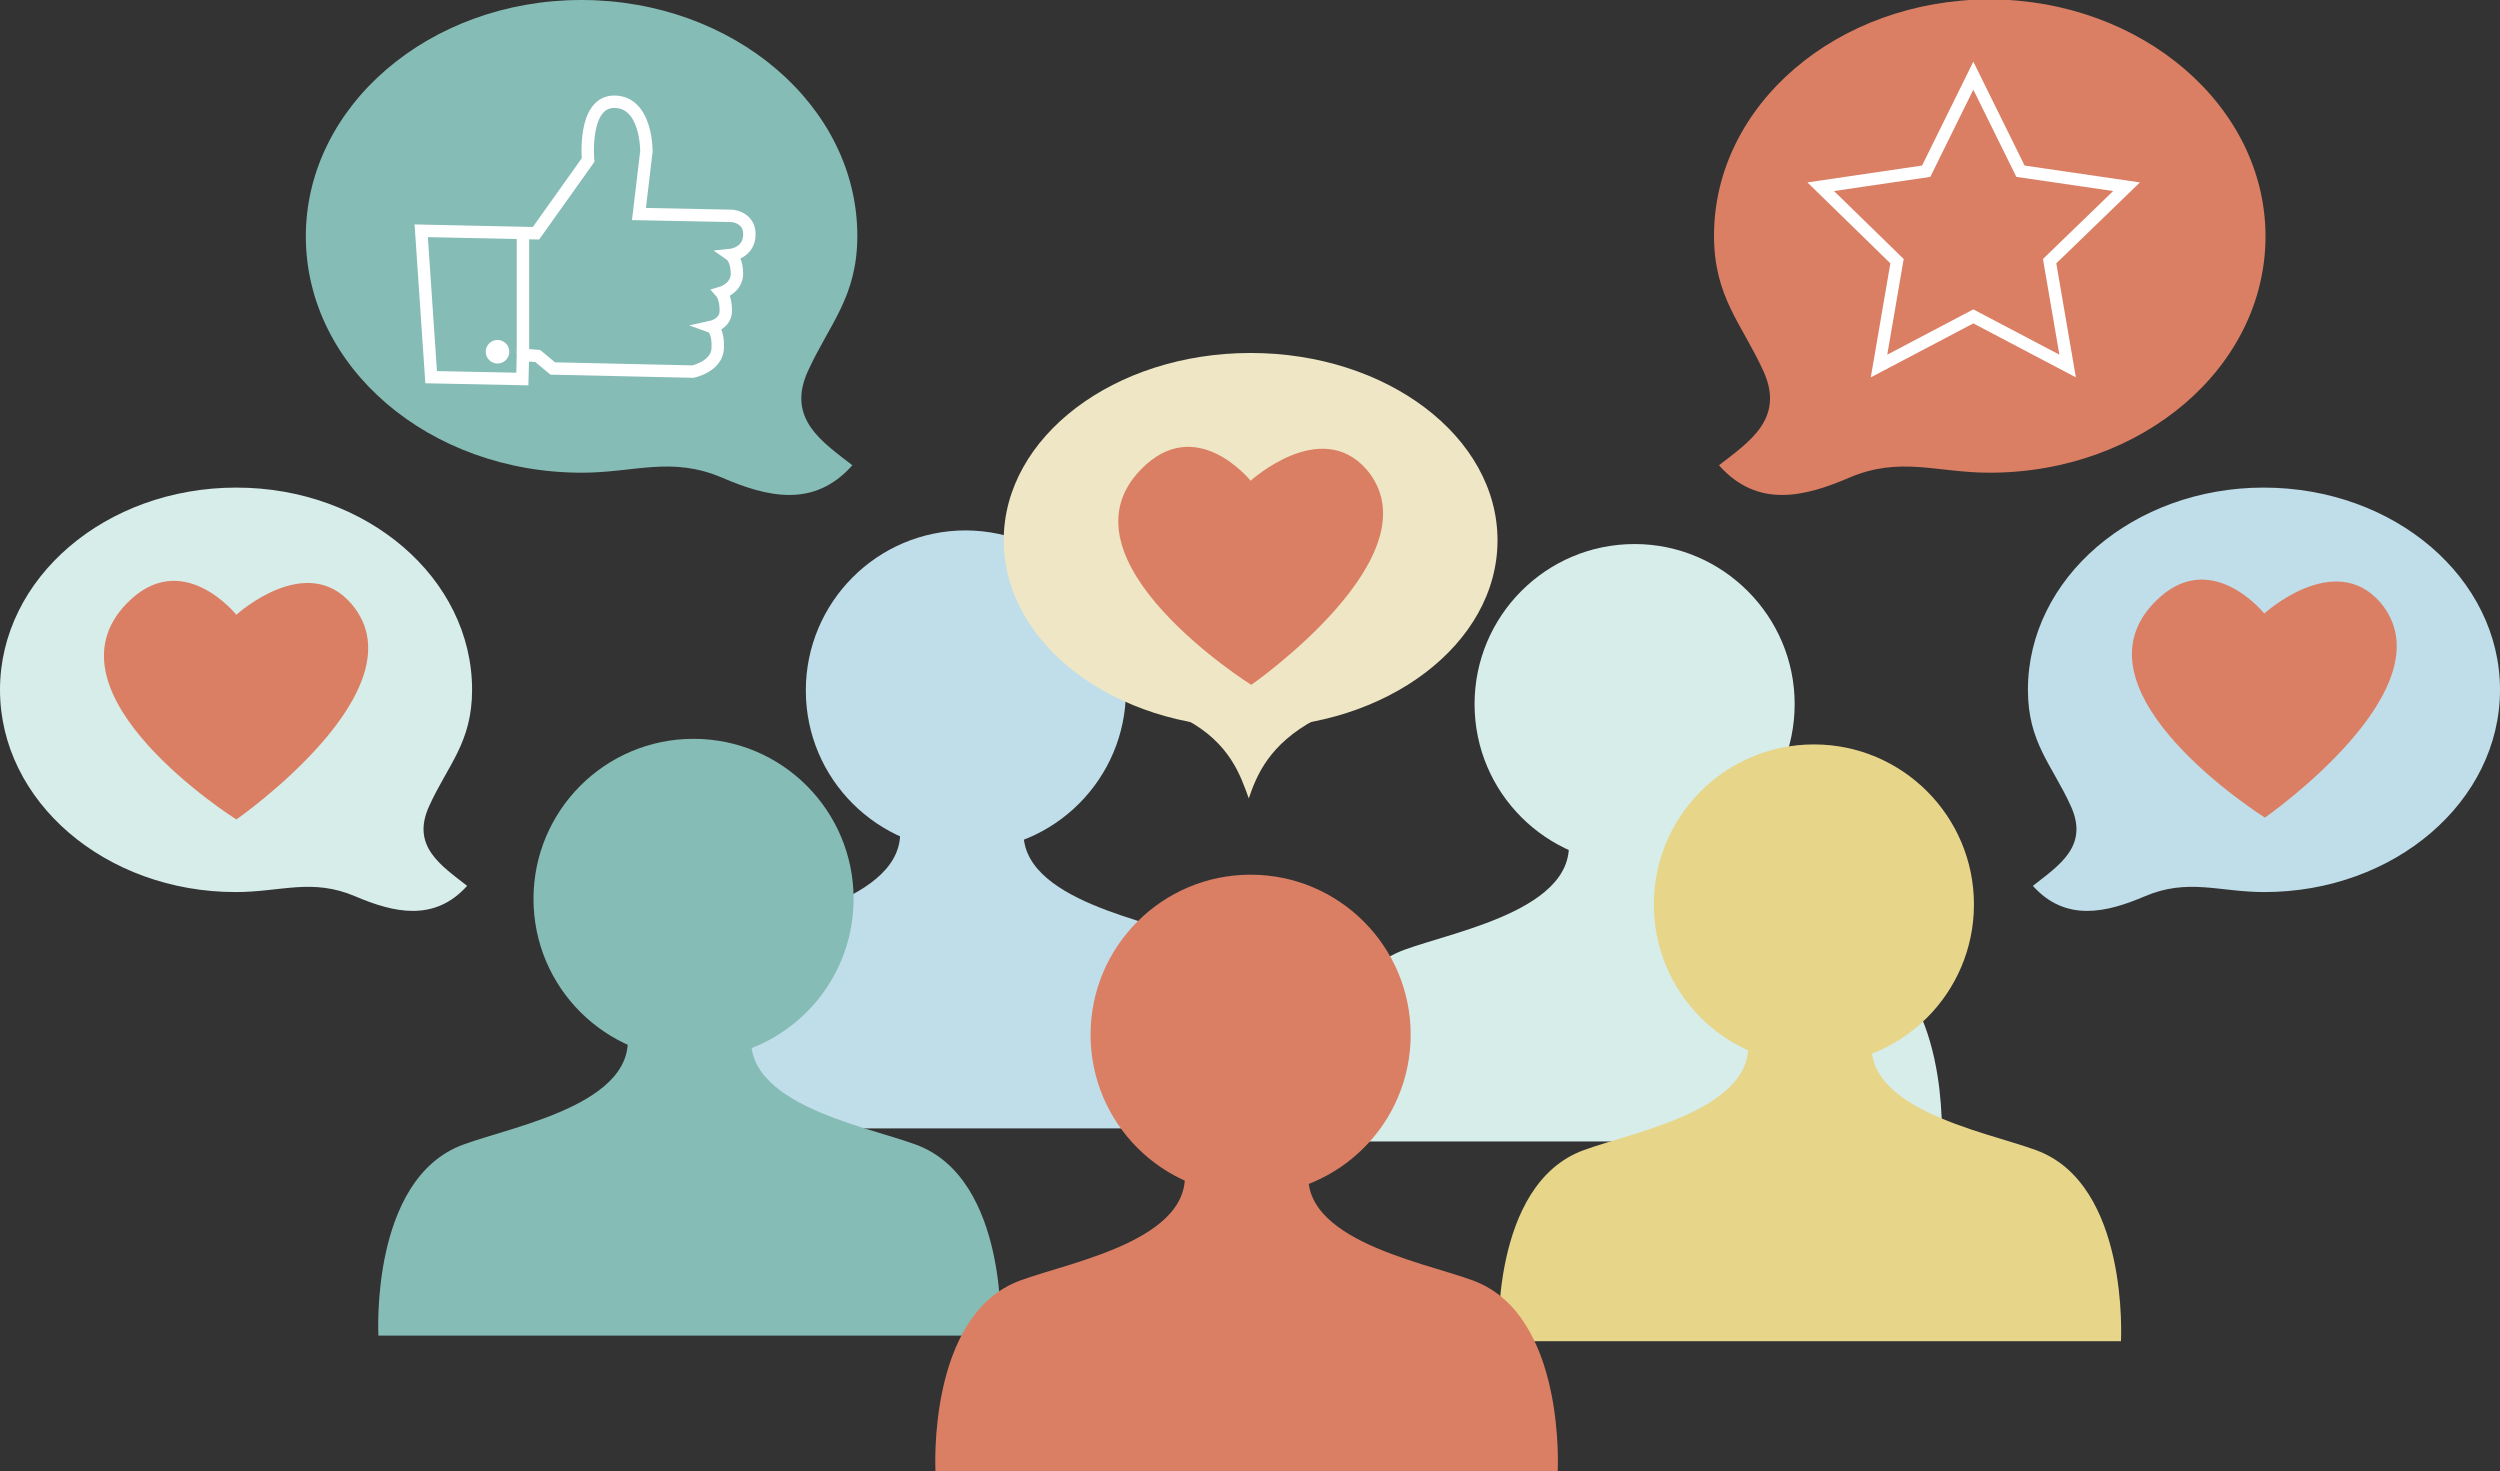 <?xml version="1.0" encoding="utf-8"?>
<!-- Generator: Adobe Illustrator 16.0.4, SVG Export Plug-In . SVG Version: 6.00 Build 0)  -->
<!DOCTYPE svg PUBLIC "-//W3C//DTD SVG 1.1//EN" "http://www.w3.org/Graphics/SVG/1.1/DTD/svg11.dtd">
<svg version="1.1" id="Layer_1" xmlns="http://www.w3.org/2000/svg" xmlns:xlink="http://www.w3.org/1999/xlink" x="0px" y="0px"
	 width="403px" height="237.2px" viewBox="0 0 403 237.2" style="enable-background:new 0 0 403 237.2;" xml:space="preserve">
<rect x="0" y="0" width="403" height="237.2" fill="#333333" stroke="none"/>
<g>
	<path style="fill:#C0DEE9;" d="M181.5,111.3c0,14.2-11.5,25.8-25.8,25.8c-14.2,0-25.8-11.5-25.8-25.8c0-14.2,11.5-25.8,25.8-25.8
		C170,85.6,181.5,97.1,181.5,111.3z"/>
	<path style="fill:#C0DEE9;" d="M144.6,131.2c4.1,12.9-17.6,16.7-26,19.8c-15.1,5.5-13.7,30.9-13.7,30.9h100.3
		c0,0,1.4-25.3-13.7-30.9c-8.4-3.1-30.1-6.9-26-19.8"/>
</g>
<g>
	<path style="fill:#D7EDEA;" d="M289.3,113.5c0,14.2-11.5,25.8-25.8,25.8c-14.2,0-25.8-11.5-25.8-25.8c0-14.2,11.5-25.8,25.8-25.8
		C277.7,87.7,289.3,99.3,289.3,113.5z"/>
	<path style="fill:#D7EDEA;" d="M252.4,133.3c4.1,12.9-17.6,16.7-26,19.8c-15.1,5.5-13.7,30.9-13.7,30.9H313c0,0,1.4-25.3-13.7-30.9
		c-8.4-3.1-30.1-6.9-26-19.8"/>
</g>
<ellipse style="fill:#EEE6C4;" cx="201.6" cy="87.1" rx="39.8" ry="30.2"/>
<path style="fill:#DA7F64;" d="M201.6,77.5c0,0-8.8-11-17.7-1.8c-14.2,14.6,17.8,34.7,17.8,34.7s30.2-21,18.6-34.7
	C212.9,67.2,201.6,77.5,201.6,77.5z"/>
<path style="fill:#EEE6C4;" d="M191.2,116c7.1,3.8,8.8,9.1,10.1,12.7c1.3-3.8,3.3-8.7,10.7-12.7"/>
<g>
	<path style="fill:#86BCB6;" d="M137.6,144.9c0,14.2-11.5,25.8-25.8,25.8c-14.2,0-25.8-11.5-25.8-25.8c0-14.2,11.5-25.8,25.8-25.8
		C126.1,119.1,137.6,130.7,137.6,144.9z"/>
	<path style="fill:#86BCB6;" d="M100.7,164.7c4.1,12.9-17.6,16.7-26,19.8c-15.1,5.5-13.7,30.8-13.7,30.8h100.3
		c0,0,1.4-25.3-13.7-30.8c-8.4-3.1-30.1-6.9-26-19.8"/>
</g>
<g>
	<circle style="fill:#E7D58A;" cx="292.4" cy="145.8" r="25.8"/>
	<path style="fill:#E7D58A;" d="M281.3,165.6c4.1,12.9-17.6,16.7-26,19.8c-15.1,5.5-13.7,30.8-13.7,30.8h100.3
		c0,0,1.4-25.3-13.7-30.8c-8.4-3.1-30.1-6.9-26-19.8"/>
</g>
<g>
	<circle style="fill:#DA7F64;" cx="201.6" cy="166.8" r="25.8"/>
	<path style="fill:#DA7F64;" d="M190.5,186.6c4.1,12.9-17.6,16.7-26,19.8c-15.1,5.5-13.7,30.8-13.7,30.8h100.3
		c0,0,1.4-25.3-13.7-30.8c-8.4-3.1-30.1-6.9-26-19.8"/>
</g>
<path style="fill:#C0DEE9;" d="M403,111.2c0,18-17,32.6-38,32.6c-7.3,0-12.3-2.3-19.3,0.7c-6.1,2.6-12.7,4.2-18-1.7
	c4.2-3.3,9.1-6.4,6.1-12.9c-3-6.6-6.9-10.2-6.9-18.7c0-18,17-32.6,38-32.6C386,78.6,403,93.2,403,111.2z"/>
<path style="fill:#DA7F64;" d="M365,98.9c0,0-8.8-11-17.7-1.8c-14.2,14.6,17.8,34.7,17.8,34.7s30.2-21,18.6-34.7
	C376.3,88.6,365,98.9,365,98.9z"/>
<path style="fill:#D7EDEA;" d="M0,111.2c0,18,17,32.6,38,32.6c7.3,0,12.3-2.3,19.3,0.7c6.1,2.6,12.7,4.2,18-1.7
	c-4.2-3.3-9.1-6.4-6.1-12.9c3-6.6,6.9-10.2,6.9-18.7c0-18-17-32.6-38-32.6C17,78.6,0,93.2,0,111.2z"/>
<path style="fill:#DA7F64;" d="M38.1,99.1c0,0-8.8-11-17.7-1.8C6.2,112,38.1,132.1,38.1,132.1s30.2-21,18.6-34.7
	C49.4,88.8,38.1,99.1,38.1,99.1z"/>
<path style="fill:#86BCB6;" d="M49.3,38.1c0,21.1,19.9,38.1,44.5,38.1c8.5,0,14.4-2.7,22.6,0.8c7.2,3.1,14.8,5,21-2
	c-4.9-3.8-10.6-7.5-7.2-15.1c3.5-7.7,8-12,8-21.9C138.2,17.1,118.3,0,93.7,0C69.2,0,49.3,17.1,49.3,38.1z"/>
<path style="fill:none;stroke:#FFFFFF;stroke-width:2;stroke-miterlimit:10;" d="M86.4,37.6l8.4-11.8c0,0-0.9-9.5,4.3-9.4
	c5.2,0.1,5.1,8,5.1,8L103,34.5l15,0.3c0,0,2.9,0.2,2.8,3.1c-0.1,2.9-3,3.2-3,3.2s1,0.7,1,3.1c-0.1,2.3-2.5,3-2.5,3s0.7,0.8,0.7,2.9
	s-2.3,2.6-2.3,2.6s1.1,0.4,1,3.4c-0.1,3-4,3.8-4,3.8l-22.6-0.5l-2.4-2l-2.4-0.2l-0.1,3.9l-14.7-0.3l-1.6-23.6L86.4,37.6z"/>
<line style="fill:none;stroke:#FFFFFF;stroke-width:2;stroke-miterlimit:10;" x1="84.3" y1="57.2" x2="84.3" y2="37.5"/>
<circle style="fill:#FFFFFF;" cx="80.2" cy="56.7" r="1.9"/>
<path style="fill:#DA7F64;" d="M365.2,38.1c0,21.1-19.9,38.1-44.5,38.1c-8.5,0-14.4-2.7-22.6,0.8c-7.2,3.1-14.8,5-21-2
	c4.9-3.8,10.6-7.5,7.2-15.1c-3.5-7.7-8-12-8-21.9c0-21.1,19.9-38.1,44.5-38.1C345.3,0,365.2,17.1,365.2,38.1z"/>
<polygon style="fill:none;stroke:#FFFFFF;stroke-width:2;stroke-miterlimit:10;" points="318.1,12.2 325.7,27.6 342.8,30.1 
	330.4,42.1 333.3,59 318.1,51 302.9,59 305.8,42.1 293.5,30.1 310.5,27.6 "/>
</svg>
